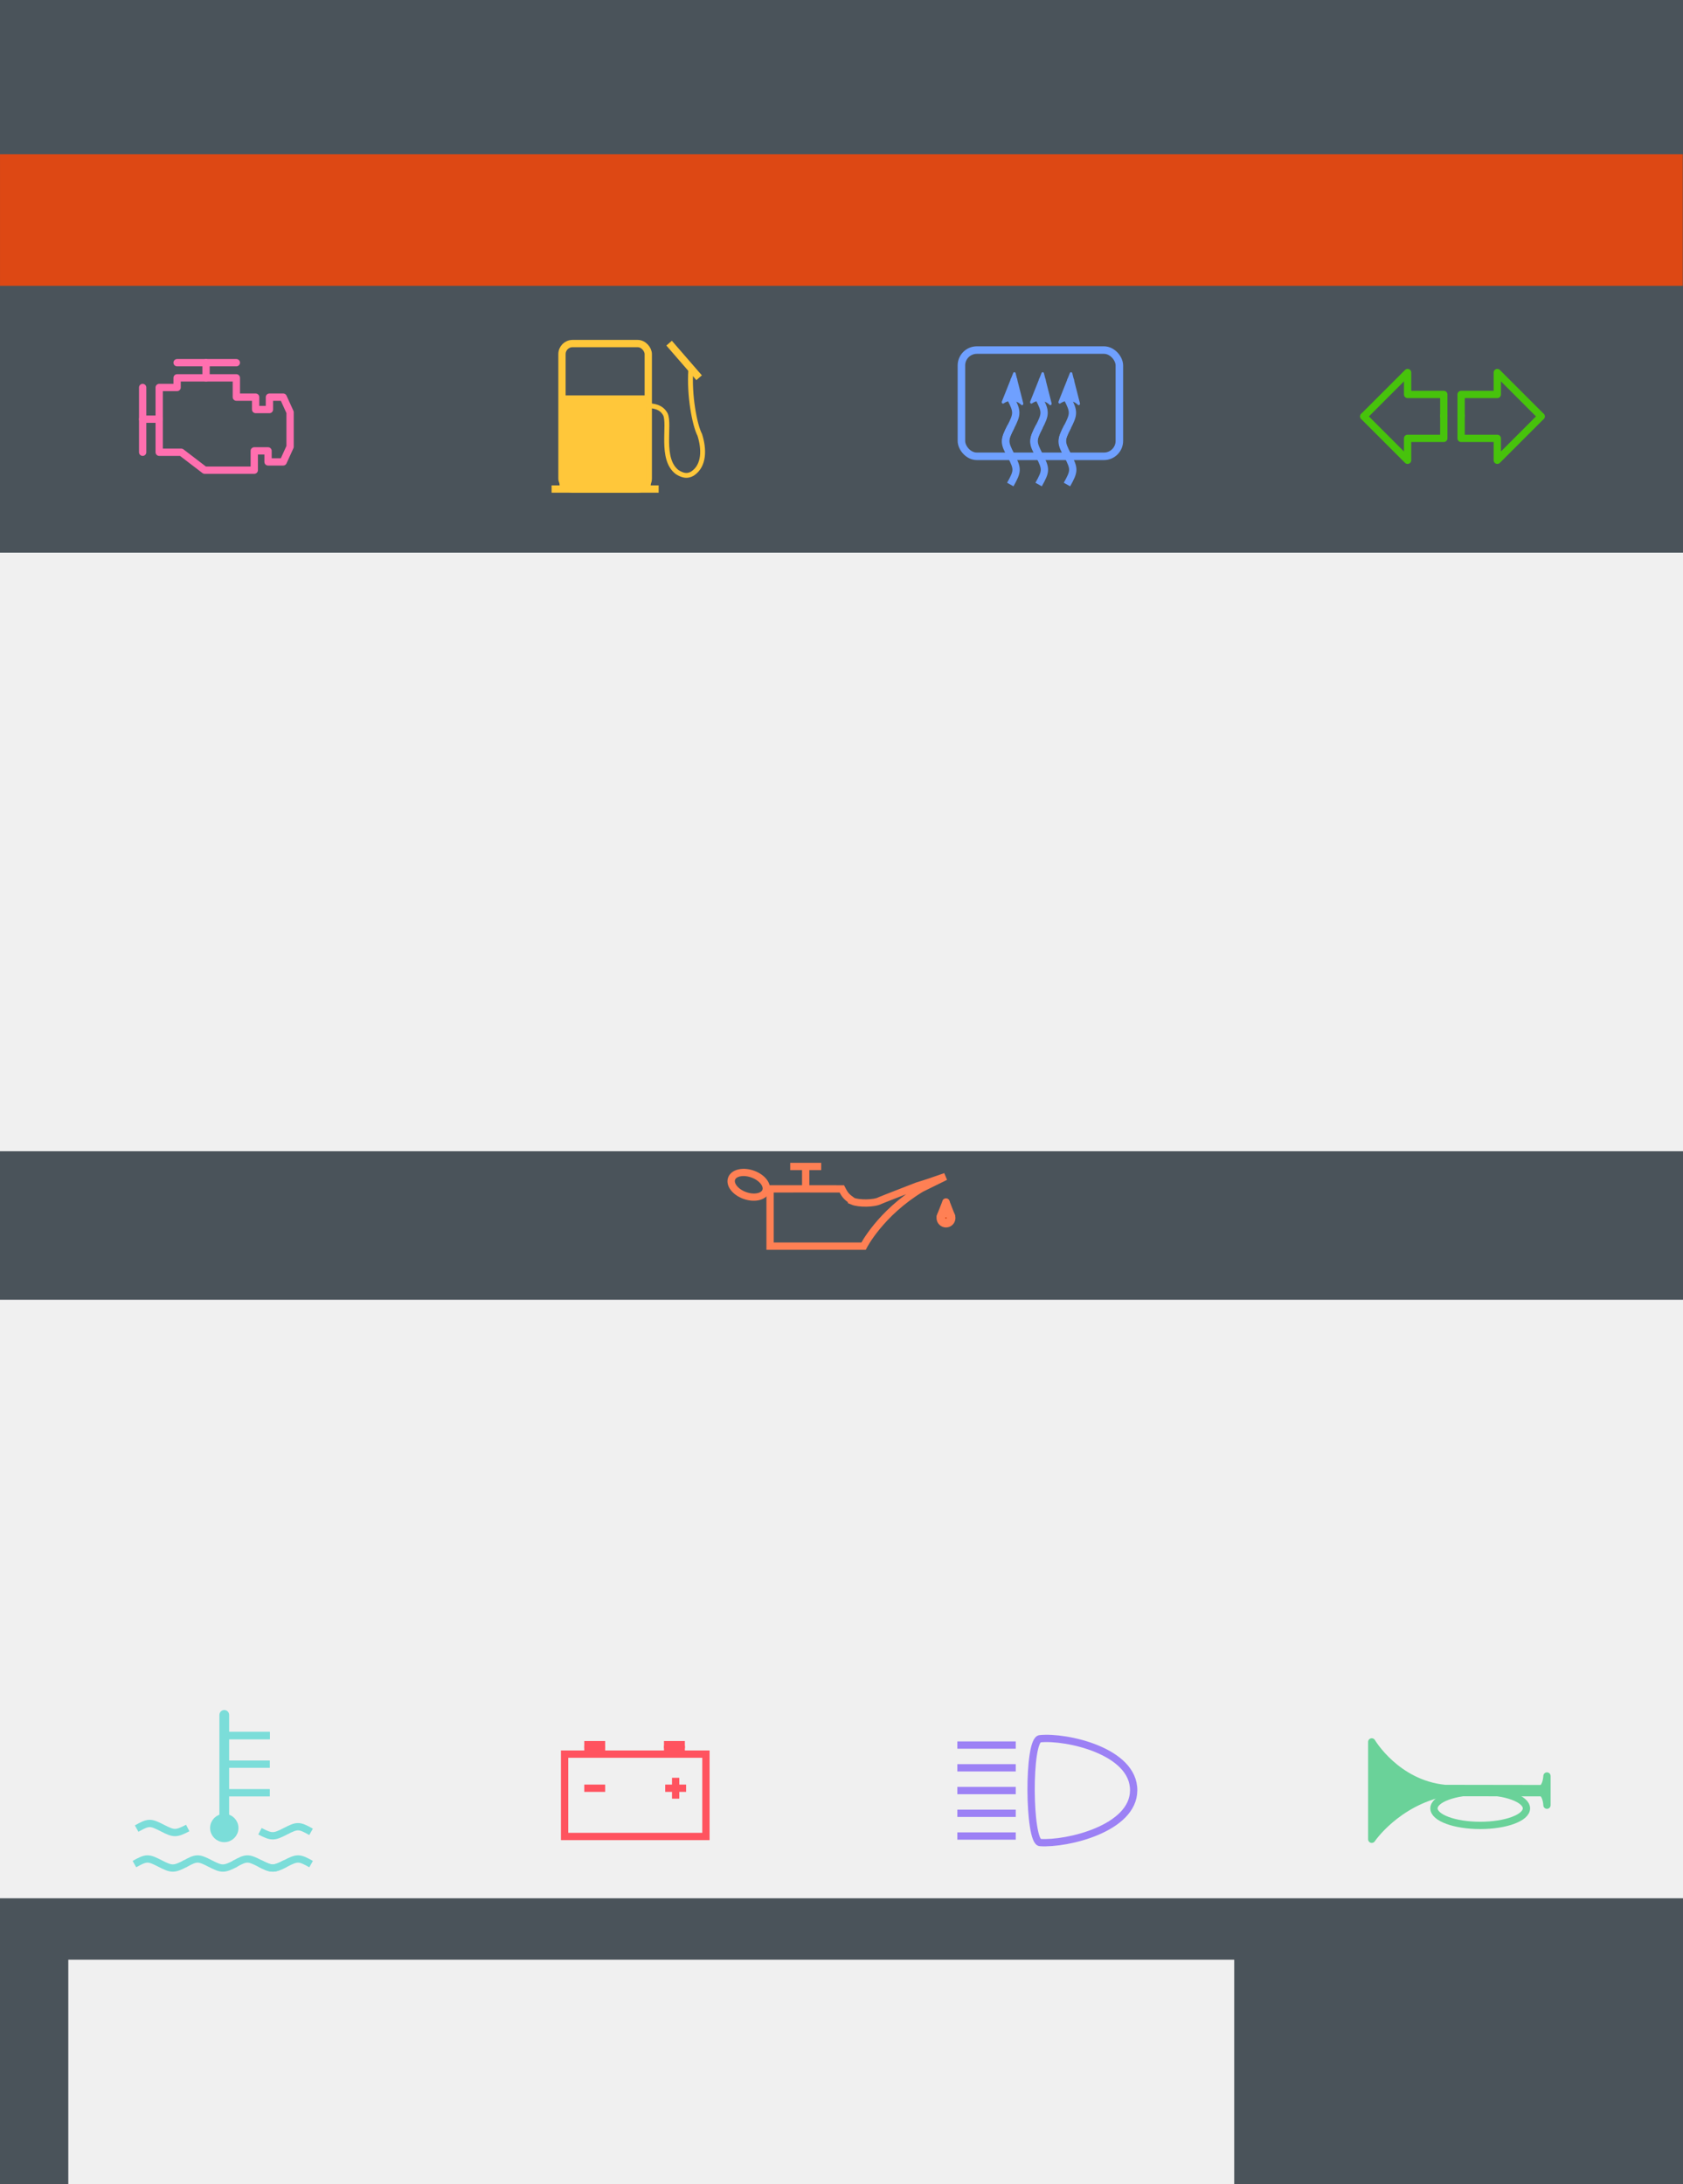 <?xml version="1.0" encoding="UTF-8" standalone="no"?>
<!-- Created with Inkscape (http://www.inkscape.org/) -->

<svg
   xmlns:dc="http://purl.org/dc/elements/1.1/"
   xmlns:cc="http://creativecommons.org/ns#"
   xmlns:rdf="http://www.w3.org/1999/02/22-rdf-syntax-ns#"
   xmlns:svg="http://www.w3.org/2000/svg"
   xmlns="http://www.w3.org/2000/svg"
   xmlns:sodipodi="http://sodipodi.sourceforge.net/DTD/sodipodi-0.dtd"
   xmlns:inkscape="http://www.inkscape.org/namespaces/inkscape"
   id="svg2"
   version="1.1"
   inkscape:version="0.91 r13725"
   xml:space="preserve"
   width="178mm"
   height="231mm"
   viewBox="0 0 630.709 818.504"
   sodipodi:docname="title_page.svg"
   inkscape:export-filename="/home/mvecera/work/PerfCake/TheBook/manuscript/images/title_page_600dpi.png"
   inkscape:export-xdpi="600.03021"
   inkscape:export-ydpi="600.03021"><rect x="0" y="0" width="630.709" height="818.504" fill="#333333" stroke="none"/><defs
     id="defs6" /><sodipodi:namedview
     pagecolor="#ffffff"
     bordercolor="#666666"
     borderopacity="1"
     objecttolerance="10"
     gridtolerance="10"
     guidetolerance="10"
     inkscape:pageopacity="0"
     inkscape:pageshadow="2"
     inkscape:window-width="1920"
     inkscape:window-height="1033"
     id="namedview4"
     showgrid="false"
     inkscape:zoom="0.5"
     inkscape:cx="-319.29282"
     inkscape:cy="456.88264"
     inkscape:window-x="1920"
     inkscape:window-y="0"
     inkscape:window-maximized="1"
     inkscape:current-layer="g10"
     inkscape:snap-bbox="true"
     inkscape:snap-page="false"
     inkscape:bbox-paths="true"
     units="mm" /><g
     id="g10"
     inkscape:groupmode="layer"
     inkscape:label="ink_ext_XXXXXX"
     transform="matrix(1.25,0,0,-1.25,0,818.504)"><path
       inkscape:connector-curvature="0"
       id="path14"
       style="fill:#4a535a;fill-opacity:1;fill-rule:nonzero;stroke:none"
       d="m -2.2533847e-5,2.9713851e-5 504.567,0 0,654.803 -504.567,0 0,-654.803 z" /><rect
       style="fill:#dd4814;fill-opacity:1;stroke:none;stroke-width:4;stroke-linecap:round;stroke-miterlimit:4;stroke-dasharray:none;stroke-opacity:1"
       id="rect7724"
       width="504.483"
       height="39.45"
       x="0.004"
       y="-608.574"
       transform="scale(1,-1)" /><flowRoot
       transform="matrix(0.51,0,0,-0.51,-44.347,576.886)"
       style="font-style:normal;font-weight:normal;font-size:10px;line-height:125%;font-family:Sans;text-align:center;letter-spacing:0px;word-spacing:0px;text-anchor:middle;fill:#f0f0f0;fill-opacity:1;stroke:none;stroke-width:1px;stroke-linecap:butt;stroke-linejoin:miter;stroke-opacity:1"
       id="flowRoot4164"
       xml:space="preserve"><flowRegion
         id="flowRegion4166"><rect
           style="text-align:center;text-anchor:middle;fill:#f0f0f0;fill-opacity:1"
           y="611.229"
           x="70.975"
           height="351.823"
           width="1013.479"
           id="rect4168" /></flowRegion><flowPara
         id="flowPara4172"
         style="font-style:italic;font-variant:normal;font-weight:600;font-stretch:normal;font-size:60px;font-family:Ubuntu;-inkscape-font-specification:'Ubuntu Semi-Bold Italic';text-align:center;text-anchor:middle;fill:#f0f0f0;fill-opacity:1">PerfCake Handbook</flowPara></flowRoot><g
       id="g4240"
       transform="matrix(1.087,0,0,1.087,-12.063,-60.358)"><g
         transform="matrix(1.342,0,0,-1.342,-356.578,610.54)"
         style="stroke:#ff8054;stroke-opacity:1"
         id="g4626"><path
           style="fill:none;fill-rule:evenodd;stroke:#ff8054;stroke-width:1.5;stroke-linecap:butt;stroke-linejoin:miter;stroke-miterlimit:4;stroke-dasharray:none;stroke-opacity:1"
           d="m 449.22,211.549 c -1.264,-0.921 -1.517,-1.14 -2.234,-2.532 -3.031,-0.017 -14.744,0 -14.744,0 l 0,11.766 19.212,0 c 0,0 3.415,-6.733 11.84,-11.84 l 4.989,-2.457 c 0,0 -4.325,1.524 -5.826,1.945 -0.974,0.395 -6.394,2.469 -7.578,2.97 -1.264,0.685 -4.475,0.649 -5.659,0.149 z"
           id="path4431"
           inkscape:connector-curvature="0"
           sodipodi:nodetypes="cccccccccc" /><ellipse
           style="fill:none;fill-opacity:1;stroke:#ff8054;stroke-width:1.5;stroke-linecap:round;stroke-miterlimit:4;stroke-dasharray:none;stroke-dashoffset:0;stroke-opacity:1"
           id="ellipse4433"
           cx="475.265"
           cy="44.71"
           rx="3.743"
           ry="2.345"
           transform="matrix(0.936,0.351,-0.38,0.925,0,0)" /><path
           style="fill:none;fill-rule:evenodd;stroke:#ff8054;stroke-width:1.5;stroke-linecap:butt;stroke-linejoin:miter;stroke-miterlimit:4;stroke-dasharray:none;stroke-opacity:1"
           d="m 436.376,204.413 6.371,0"
           id="path4435"
           inkscape:connector-curvature="0" /><path
           style="fill:none;fill-rule:evenodd;stroke:#ff8054;stroke-width:1.5;stroke-linecap:butt;stroke-linejoin:miter;stroke-miterlimit:4;stroke-dasharray:none;stroke-opacity:1"
           d="m 439.562,204.518 0,4.212"
           id="path4437"
           inkscape:connector-curvature="0" /><g
           id="g4439"
           transform="translate(-339.411,-492.853)"
           style="fill:#dd4814;fill-opacity:1;stroke:#ff8054;stroke-opacity:1"><path
             sodipodi:nodetypes="cc"
             inkscape:connector-curvature="0"
             id="path4441"
             d="m 807.804,704.584 -1.151,2.905"
             style="fill:#dd4814;fill-opacity:1;fill-rule:evenodd;stroke:#ff8054;stroke-width:1.5;stroke-linecap:round;stroke-linejoin:miter;stroke-miterlimit:4;stroke-dasharray:none;stroke-opacity:1" /><circle
             r="0.895"
             cy="707.849"
             cx="807.804"
             id="circle4443"
             style="fill:#dd4814;fill-opacity:1;stroke:#ff8054;stroke-width:2.1;stroke-linecap:round;stroke-miterlimit:4;stroke-dasharray:none;stroke-dashoffset:0;stroke-opacity:1" /><path
             sodipodi:nodetypes="cc"
             style="fill:#dd4814;fill-opacity:1;fill-rule:evenodd;stroke:#ff8054;stroke-width:1.5;stroke-linecap:round;stroke-linejoin:miter;stroke-miterlimit:4;stroke-dasharray:none;stroke-opacity:1"
             d="m 807.804,704.584 1.134,2.899"
             id="path4445"
             inkscape:connector-curvature="0" /></g></g><g
         transform="matrix(0.603,0,0,0.603,3.031,-204.879)"
         id="g5811"><g
           id="g4354"
           transform="matrix(2.226,0,0,-2.226,-1047.043,1577.988)"
           style="stroke:#ff535f;stroke-opacity:1"><path
             inkscape:connector-curvature="0"
             id="path4357"
             d="m 592.391,426.51 29.042,0 0,16.92 -29.042,0 z"
             style="fill:none;fill-rule:evenodd;stroke:#ff535f;stroke-width:1.5;stroke-linecap:butt;stroke-linejoin:miter;stroke-miterlimit:4;stroke-dasharray:none;stroke-opacity:1" /><path
             inkscape:connector-curvature="0"
             id="path4359"
             d="m 596.432,433.517 4.293,0"
             style="fill:none;fill-rule:evenodd;stroke:#ff535f;stroke-width:1.5;stroke-linecap:butt;stroke-linejoin:miter;stroke-miterlimit:4;stroke-dasharray:none;stroke-opacity:1" /><path
             style="fill:none;fill-rule:evenodd;stroke:#ff535f;stroke-width:1.5;stroke-linecap:butt;stroke-linejoin:miter;stroke-miterlimit:4;stroke-dasharray:none;stroke-opacity:1"
             d="m 613.063,433.517 4.293,0"
             id="path4361"
             inkscape:connector-curvature="0" /><path
             inkscape:connector-curvature="0"
             id="path4363"
             d="m 615.21,431.371 0,4.293"
             style="fill:none;fill-rule:evenodd;stroke:#ff535f;stroke-width:1.5;stroke-linecap:butt;stroke-linejoin:miter;stroke-miterlimit:4;stroke-dasharray:none;stroke-opacity:1" /><path
             style="fill:none;fill-rule:evenodd;stroke:#ff535f;stroke-width:1.5;stroke-linecap:butt;stroke-linejoin:miter;stroke-miterlimit:4;stroke-dasharray:none;stroke-opacity:1"
             d="m 596.432,425.517 4.293,0"
             id="path4365"
             inkscape:connector-curvature="0" /><path
             inkscape:connector-curvature="0"
             id="path4367"
             d="m 596.432,424.571 4.293,0"
             style="fill:none;fill-rule:evenodd;stroke:#ff535f;stroke-width:1.5;stroke-linecap:butt;stroke-linejoin:miter;stroke-miterlimit:4;stroke-dasharray:none;stroke-opacity:1" /><path
             inkscape:connector-curvature="0"
             id="path4371"
             d="m 612.811,425.517 4.293,0"
             style="fill:none;fill-rule:evenodd;stroke:#ff535f;stroke-width:1.5;stroke-linecap:butt;stroke-linejoin:miter;stroke-miterlimit:4;stroke-dasharray:none;stroke-opacity:1" /><path
             style="fill:none;fill-rule:evenodd;stroke:#ff535f;stroke-width:1.5;stroke-linecap:butt;stroke-linejoin:miter;stroke-miterlimit:4;stroke-dasharray:none;stroke-opacity:1"
             d="m 612.811,424.571 4.293,0"
             id="path4373"
             inkscape:connector-curvature="0" /></g><g
           transform="matrix(2.226,0,0,-2.226,-367.092,1642.571)"
           id="g6064"><path
             sodipodi:nodetypes="ccccccccc"
             inkscape:connector-curvature="0"
             id="path4395"
             d="m 452.787,453.014 0,20 c 0,0 5.062,-7.531 15.031,-9.594 2.156,0 19.938,0.031 19.938,0.031 0.969,0.594 1.031,2.562 1.031,2.562 l 0,-5.994 c 0,0 -0.062,2.026 -1.062,2.588 0,0 -17.938,-0.031 -19.906,-0.031 -10,-1 -15.031,-9.562 -15.031,-9.562 z"
             style="fill:#6ad299;fill-opacity:1;fill-rule:evenodd;stroke:#6ad299;stroke-width:1.5;stroke-linecap:butt;stroke-linejoin:round;stroke-miterlimit:4;stroke-dasharray:none;stroke-opacity:1" /><ellipse
             ry="3.5"
             rx="9.5"
             cy="466.671"
             cx="475.068"
             id="ellipse4397"
             style="fill:none;fill-opacity:1;stroke:#6ad299;stroke-width:1.5;stroke-linecap:butt;stroke-linejoin:round;stroke-miterlimit:4;stroke-dasharray:none;stroke-opacity:1" /></g><g
           id="g4771"
           transform="matrix(2.226,0,0,-2.226,-856.234,1181.921)"><path
             sodipodi:nodetypes="csc"
             inkscape:connector-curvature="0"
             id="path4401"
             d="m 418.736,263.88 c 2.463,-1.383 2.824,-1.376 5.269,-0.118 2.396,1.233 2.824,1.242 5.23,0"
             style="fill:none;fill-opacity:1;fill-rule:evenodd;stroke:#7bddd9;stroke-width:1.5;stroke-linecap:butt;stroke-linejoin:miter;stroke-miterlimit:4;stroke-dasharray:none;stroke-opacity:1" /><path
             style="fill:none;fill-opacity:1;fill-rule:evenodd;stroke:#7bddd9;stroke-width:1.5;stroke-linecap:butt;stroke-linejoin:miter;stroke-miterlimit:4;stroke-dasharray:none;stroke-opacity:1"
             d="m 454.578,264.548 c -2.463,-1.383 -2.824,-1.376 -5.269,-0.118 -2.396,1.233 -2.824,1.242 -5.23,0"
             id="path4403"
             inkscape:connector-curvature="0"
             sodipodi:nodetypes="csc" /><g
             style="fill:none;fill-opacity:1;stroke:#7bddd9;stroke-width:1.703;stroke-miterlimit:4;stroke-dasharray:none;stroke-opacity:1"
             transform="matrix(0.881,0,0,0.881,769.292,-251.105)"
             id="g4405"><path
               sodipodi:nodetypes="csc"
               inkscape:connector-curvature="0"
               id="path4407"
               d="m -398.422,592.828 c 2.796,-1.57 3.206,-1.562 5.982,-0.134 2.72,1.399 3.206,1.411 5.938,0"
               style="fill:none;fill-opacity:1;fill-rule:evenodd;stroke:#7bddd9;stroke-width:1.703;stroke-linecap:butt;stroke-linejoin:miter;stroke-miterlimit:4;stroke-dasharray:none;stroke-opacity:1" /><path
               style="fill:none;fill-opacity:1;fill-rule:evenodd;stroke:#7bddd9;stroke-width:1.703;stroke-linecap:butt;stroke-linejoin:miter;stroke-miterlimit:4;stroke-dasharray:none;stroke-opacity:1"
               d="m -386.737,592.828 c 2.796,-1.57 3.206,-1.562 5.982,-0.134 2.72,1.399 3.206,1.411 5.938,0"
               id="path4409"
               inkscape:connector-curvature="0"
               sodipodi:nodetypes="csc" /><path
               sodipodi:nodetypes="csc"
               inkscape:connector-curvature="0"
               id="path4411"
               d="m -375.116,592.828 c 2.796,-1.57 3.206,-1.562 5.982,-0.134 2.72,1.399 3.206,1.411 5.938,0"
               style="fill:none;fill-opacity:1;fill-rule:evenodd;stroke:#7bddd9;stroke-width:1.703;stroke-linecap:butt;stroke-linejoin:miter;stroke-miterlimit:4;stroke-dasharray:none;stroke-opacity:1" /><path
               style="fill:none;fill-opacity:1;fill-rule:evenodd;stroke:#7bddd9;stroke-width:1.703;stroke-linecap:butt;stroke-linejoin:miter;stroke-miterlimit:4;stroke-dasharray:none;stroke-opacity:1"
               d="m -357.212,592.828 c -2.796,-1.57 -3.206,-1.562 -5.982,-0.134 -2.72,1.399 -3.206,1.411 -5.938,0"
               id="path4413"
               inkscape:connector-curvature="0"
               sodipodi:nodetypes="csc" /></g><path
             inkscape:connector-curvature="0"
             id="path4415"
             d="m 436.745,264.352 0,-23.829"
             style="fill:#dd4814;fill-opacity:1;fill-rule:evenodd;stroke:#7bddd9;stroke-width:2;stroke-linecap:round;stroke-linejoin:miter;stroke-miterlimit:4;stroke-dasharray:none;stroke-opacity:1" /><path
             inkscape:connector-curvature="0"
             id="path4417"
             d="m 446.103,244.77 -8.729,0"
             style="fill:#dd4814;fill-opacity:1;fill-rule:evenodd;stroke:#7bddd9;stroke-width:1.5;stroke-linecap:butt;stroke-linejoin:miter;stroke-miterlimit:4;stroke-dasharray:none;stroke-opacity:1" /><path
             style="fill:#dd4814;fill-opacity:1;fill-rule:evenodd;stroke:#7bddd9;stroke-width:1.5;stroke-linecap:butt;stroke-linejoin:miter;stroke-miterlimit:4;stroke-dasharray:none;stroke-opacity:1"
             d="m 446.103,244.77 -8.729,0"
             id="path4419"
             inkscape:connector-curvature="0" /><path
             inkscape:connector-curvature="0"
             id="path4423"
             d="m 446.103,250.645 -8.729,0"
             style="fill:#dd4814;fill-opacity:1;fill-rule:evenodd;stroke:#7bddd9;stroke-width:1.5;stroke-linecap:butt;stroke-linejoin:miter;stroke-miterlimit:4;stroke-dasharray:none;stroke-opacity:1" /><path
             style="fill:#dd4814;fill-opacity:1;fill-rule:evenodd;stroke:#7bddd9;stroke-width:1.5;stroke-linecap:butt;stroke-linejoin:miter;stroke-miterlimit:4;stroke-dasharray:none;stroke-opacity:1"
             d="m 446.103,256.52 -8.729,0"
             id="path4425"
             inkscape:connector-curvature="0" /><circle
             r="2.163"
             cy="263.761"
             cx="436.745"
             id="circle4427"
             style="fill:#7bddd9;fill-opacity:1;stroke:#7bddd9;stroke-width:1.5;stroke-linecap:round;stroke-miterlimit:4;stroke-dasharray:none;stroke-dashoffset:0;stroke-opacity:1" /></g><g
           id="g4459"
           transform="matrix(2.226,0,0,-2.226,-855.587,1373.926)"
           style="stroke:#9c81f5;stroke-opacity:1"><path
             sodipodi:nodetypes="ccsc"
             inkscape:connector-curvature="0"
             id="path4462"
             d="m 604.118,353.01 c -2.411,0 -2.603,-21.339 -10e-6,-21.339 5.268,-0.536 19.249,2.476 19.196,10.625 -0.05,7.845 -13.661,11.071 -19.196,10.714 z"
             style="fill:none;fill-rule:evenodd;stroke:#9c81f5;stroke-width:1.5;stroke-linecap:butt;stroke-linejoin:miter;stroke-miterlimit:4;stroke-dasharray:none;stroke-opacity:1" /><g
             style="stroke:#9c81f5;stroke-width:1.5;stroke-miterlimit:4;stroke-dasharray:none;stroke-opacity:1"
             transform="translate(0,0.617)"
             id="g4464"><path
               style="fill:none;fill-rule:evenodd;stroke:#9c81f5;stroke-width:1.5;stroke-linecap:butt;stroke-linejoin:miter;stroke-miterlimit:4;stroke-dasharray:none;stroke-opacity:1"
               d="m 599.083,332.362 -12,0"
               id="path4466"
               inkscape:connector-curvature="0" /><path
               inkscape:connector-curvature="0"
               id="path4468"
               d="m 599.083,337.034 -12,0"
               style="fill:none;fill-rule:evenodd;stroke:#9c81f5;stroke-width:1.5;stroke-linecap:butt;stroke-linejoin:miter;stroke-miterlimit:4;stroke-dasharray:none;stroke-opacity:1" /><path
               style="fill:none;fill-rule:evenodd;stroke:#9c81f5;stroke-width:1.5;stroke-linecap:butt;stroke-linejoin:miter;stroke-miterlimit:4;stroke-dasharray:none;stroke-opacity:1"
               d="m 599.083,341.706 -12,0"
               id="path4470"
               inkscape:connector-curvature="0" /><path
               inkscape:connector-curvature="0"
               id="path4474"
               d="m 599.083,346.378 -12,0"
               style="fill:none;fill-rule:evenodd;stroke:#9c81f5;stroke-width:1.5;stroke-linecap:butt;stroke-linejoin:miter;stroke-miterlimit:4;stroke-dasharray:none;stroke-opacity:1" /><path
               style="fill:none;fill-rule:evenodd;stroke:#9c81f5;stroke-width:1.5;stroke-linecap:butt;stroke-linejoin:miter;stroke-miterlimit:4;stroke-dasharray:none;stroke-opacity:1"
               d="m 599.083,351.05 -12,0"
               id="path4476"
               inkscape:connector-curvature="0" /></g></g></g><g
         transform="matrix(0.603,0,0,0.603,1.128,34.3)"
         id="g5769"><g
           transform="matrix(2.226,0,0,-2.226,-750.879,1101.448)"
           id="g4938"><rect
             style="fill:none;fill-opacity:1;stroke:#ffc73a;stroke-width:1.5;stroke-linecap:round;stroke-miterlimit:4;stroke-dasharray:none;stroke-dashoffset:0;stroke-opacity:1"
             id="rect4410"
             width="17.729"
             height="29.89"
             x="460.225"
             y="100.8"
             ry="2.168" /><path
             style="fill:none;fill-rule:evenodd;stroke:#ffc73a;stroke-width:1.5;stroke-linecap:butt;stroke-linejoin:miter;stroke-miterlimit:4;stroke-dasharray:none;stroke-opacity:1"
             d="m 458.091,130.69 21.998,0"
             id="path4412"
             inkscape:connector-curvature="0" /><rect
             ry="0.011"
             y="111.95"
             x="460.229"
             height="18.383"
             width="17.732"
             id="rect4414"
             style="fill:#ffc73a;fill-opacity:1;stroke:#ffc73a;stroke-width:0.996;stroke-linecap:round;stroke-miterlimit:4;stroke-dasharray:none;stroke-dashoffset:0;stroke-opacity:1" /><path
             style="fill:none;fill-rule:evenodd;stroke:#ffc73a;stroke-width:1.5;stroke-linecap:butt;stroke-linejoin:miter;stroke-miterlimit:4;stroke-dasharray:none;stroke-opacity:1"
             d="m 482.236,100.715 6.166,7.109"
             id="path4416"
             inkscape:connector-curvature="0" /><path
             style="fill:none;fill-rule:evenodd;stroke:#ffc73a;stroke-width:1;stroke-linecap:round;stroke-linejoin:round;stroke-miterlimit:4;stroke-dasharray:none;stroke-opacity:1"
             d="m 477.868,113.561 c 2.227,0.043 3.083,0.856 3.597,1.756 1.023,2.104 -1.124,9.22 2.441,11.905 1.156,0.728 2.098,0.899 3.126,0.3 2.53,-1.655 2.401,-5.156 1.499,-7.965 -1.057,-2.018 -2.204,-8.141 -1.841,-13.361"
             id="path4418"
             inkscape:connector-curvature="0"
             sodipodi:nodetypes="cccccc" /></g><g
           id="g4729"
           transform="matrix(2.226,0,0,-2.226,-484.436,1219.716)"><rect
             style="fill:none;fill-opacity:1;stroke:#6fa0ff;stroke-width:1.545;stroke-linecap:round;stroke-miterlimit:4;stroke-dasharray:none;stroke-dashoffset:0;stroke-opacity:1"
             id="rect4485"
             width="32.455"
             height="21.83"
             x="422.602"
             y="155.268"
             ry="3.165" /><g
             id="g4709"><g
               id="g4566"
               style="stroke:#6fa0ff;stroke-opacity:1"><path
                 sodipodi:nodetypes="csc"
                 inkscape:connector-curvature="0"
                 id="path4491"
                 d="m 444.496,177.093 c -1.57,-2.796 -1.562,-3.206 -0.134,-5.982 1.399,-2.72 1.411,-3.206 0,-5.938"
                 style="fill:none;fill-rule:evenodd;stroke:#6fa0ff;stroke-width:1.5;stroke-linecap:butt;stroke-linejoin:miter;stroke-miterlimit:4;stroke-dasharray:none;stroke-opacity:1" /><path
                 style="fill:none;fill-rule:evenodd;stroke:#6fa0ff;stroke-width:1.5;stroke-linecap:butt;stroke-linejoin:miter;stroke-miterlimit:4;stroke-dasharray:none;stroke-opacity:1"
                 d="m 444.29,182.894 c 1.57,-2.796 1.562,-3.206 0.134,-5.982 -1.399,-2.72 -1.411,-3.206 0,-5.938"
                 id="path4493"
                 inkscape:connector-curvature="0"
                 sodipodi:nodetypes="csc" /></g><g
               style="fill:#6fa0ff;fill-opacity:1;stroke:#6fa0ff;stroke-width:0.653;stroke-linecap:round;stroke-linejoin:round;stroke-miterlimit:4;stroke-dasharray:none;stroke-opacity:1"
               transform="matrix(0.812,0,0,0.92,188.979,-396.6)"
               id="g4495"><path
                 inkscape:connector-curvature="0"
                 id="path4497"
                 d="m 314.871,606.408 -0.045,0.617 0.998,0.072 0.045,-0.619 -0.998,-0.07 z"
                 style="color:#000000;font-style:normal;font-variant:normal;font-weight:normal;font-stretch:normal;font-size:medium;line-height:normal;font-family:sans-serif;text-indent:0;text-align:start;text-decoration:none;text-decoration-line:none;text-decoration-style:solid;text-decoration-color:#000000;letter-spacing:normal;word-spacing:normal;text-transform:none;direction:ltr;block-progression:tb;writing-mode:lr-tb;baseline-shift:baseline;text-anchor:start;white-space:normal;clip-rule:nonzero;display:inline;overflow:visible;visibility:visible;opacity:1;isolation:auto;mix-blend-mode:normal;color-interpolation:sRGB;color-interpolation-filters:linearRGB;solid-color:#000000;solid-opacity:1;fill:#6fa0ff;fill-opacity:1;fill-rule:evenodd;stroke:#6fa0ff;stroke-width:0.653;stroke-linecap:round;stroke-linejoin:round;stroke-miterlimit:4;stroke-dasharray:none;stroke-dashoffset:0;stroke-opacity:1;color-rendering:auto;image-rendering:auto;shape-rendering:auto;text-rendering:auto;enable-background:accumulate" /><path
                 inkscape:connector-curvature="0"
                 id="path4499"
                 style="fill:#6fa0ff;fill-opacity:1;fill-rule:evenodd;stroke:#6fa0ff;stroke-width:0.653;stroke-linecap:round;stroke-linejoin:round;stroke-miterlimit:4;stroke-dasharray:none;stroke-opacity:1"
                 d="m 312.583,611.488 2.872,-6.367 1.937,6.711 c -1.345,-1.146 -3.288,-1.279 -4.809,-0.344 z" /></g><g
               id="g4562"
               style="stroke:#6fa0ff;stroke-opacity:1"><path
                 style="fill:none;fill-rule:evenodd;stroke:#6fa0ff;stroke-width:1.5;stroke-linecap:butt;stroke-linejoin:miter;stroke-miterlimit:4;stroke-dasharray:none;stroke-opacity:1"
                 d="m 438.673,177.093 c -1.57,-2.796 -1.562,-3.206 -0.134,-5.982 1.399,-2.72 1.411,-3.206 0,-5.938"
                 id="path4503"
                 inkscape:connector-curvature="0"
                 sodipodi:nodetypes="csc" /><path
                 sodipodi:nodetypes="csc"
                 inkscape:connector-curvature="0"
                 id="path4505"
                 d="m 438.467,182.894 c 1.57,-2.796 1.562,-3.206 0.134,-5.982 -1.399,-2.72 -1.411,-3.206 0,-5.938"
                 style="fill:none;fill-rule:evenodd;stroke:#6fa0ff;stroke-width:1.5;stroke-linecap:butt;stroke-linejoin:miter;stroke-miterlimit:4;stroke-dasharray:none;stroke-opacity:1" /></g><g
               style="fill:#6fa0ff;fill-opacity:1;stroke:#6fa0ff;stroke-width:0.653;stroke-linecap:round;stroke-linejoin:round;stroke-miterlimit:4;stroke-dasharray:none;stroke-opacity:1"
               id="g4507"
               transform="matrix(0.812,0,0,0.92,183.156,-396.6)"><path
                 style="color:#000000;font-style:normal;font-variant:normal;font-weight:normal;font-stretch:normal;font-size:medium;line-height:normal;font-family:sans-serif;text-indent:0;text-align:start;text-decoration:none;text-decoration-line:none;text-decoration-style:solid;text-decoration-color:#000000;letter-spacing:normal;word-spacing:normal;text-transform:none;direction:ltr;block-progression:tb;writing-mode:lr-tb;baseline-shift:baseline;text-anchor:start;white-space:normal;clip-rule:nonzero;display:inline;overflow:visible;visibility:visible;opacity:1;isolation:auto;mix-blend-mode:normal;color-interpolation:sRGB;color-interpolation-filters:linearRGB;solid-color:#000000;solid-opacity:1;fill:#6fa0ff;fill-opacity:1;fill-rule:evenodd;stroke:#6fa0ff;stroke-width:0.653;stroke-linecap:round;stroke-linejoin:round;stroke-miterlimit:4;stroke-dasharray:none;stroke-dashoffset:0;stroke-opacity:1;color-rendering:auto;image-rendering:auto;shape-rendering:auto;text-rendering:auto;enable-background:accumulate"
                 d="m 314.871,606.408 -0.045,0.617 0.998,0.072 0.045,-0.619 -0.998,-0.07 z"
                 id="path4509"
                 inkscape:connector-curvature="0" /><path
                 d="m 312.583,611.488 2.872,-6.367 1.937,6.711 c -1.345,-1.146 -3.288,-1.279 -4.809,-0.344 z"
                 style="fill:#6fa0ff;fill-opacity:1;fill-rule:evenodd;stroke:#6fa0ff;stroke-width:0.653;stroke-linecap:round;stroke-linejoin:round;stroke-miterlimit:4;stroke-dasharray:none;stroke-opacity:1"
                 id="path4511"
                 inkscape:connector-curvature="0" /></g><g
               id="g4558"
               style="stroke:#6fa0ff;stroke-opacity:1"><path
                 sodipodi:nodetypes="csc"
                 inkscape:connector-curvature="0"
                 id="path4515"
                 d="m 432.849,177.093 c -1.57,-2.796 -1.562,-3.206 -0.134,-5.982 1.399,-2.72 1.411,-3.206 0,-5.938"
                 style="fill:none;fill-rule:evenodd;stroke:#6fa0ff;stroke-width:1.5;stroke-linecap:butt;stroke-linejoin:miter;stroke-miterlimit:4;stroke-dasharray:none;stroke-opacity:1" /><path
                 style="fill:none;fill-rule:evenodd;stroke:#6fa0ff;stroke-width:1.5;stroke-linecap:butt;stroke-linejoin:miter;stroke-miterlimit:4;stroke-dasharray:none;stroke-opacity:1"
                 d="m 432.644,182.894 c 1.57,-2.796 1.562,-3.206 0.134,-5.982 -1.399,-2.72 -1.411,-3.206 0,-5.938"
                 id="path4517"
                 inkscape:connector-curvature="0"
                 sodipodi:nodetypes="csc" /></g><g
               style="fill:#6fa0ff;fill-opacity:1;stroke:#6fa0ff;stroke-width:0.653;stroke-linecap:round;stroke-linejoin:round;stroke-miterlimit:4;stroke-dasharray:none;stroke-opacity:1"
               transform="matrix(0.812,0,0,0.92,177.333,-396.6)"
               id="g4519"><path
                 inkscape:connector-curvature="0"
                 id="path4521"
                 d="m 314.871,606.408 -0.045,0.617 0.998,0.072 0.045,-0.619 -0.998,-0.07 z"
                 style="color:#000000;font-style:normal;font-variant:normal;font-weight:normal;font-stretch:normal;font-size:medium;line-height:normal;font-family:sans-serif;text-indent:0;text-align:start;text-decoration:none;text-decoration-line:none;text-decoration-style:solid;text-decoration-color:#000000;letter-spacing:normal;word-spacing:normal;text-transform:none;direction:ltr;block-progression:tb;writing-mode:lr-tb;baseline-shift:baseline;text-anchor:start;white-space:normal;clip-rule:nonzero;display:inline;overflow:visible;visibility:visible;opacity:1;isolation:auto;mix-blend-mode:normal;color-interpolation:sRGB;color-interpolation-filters:linearRGB;solid-color:#000000;solid-opacity:1;fill:#6fa0ff;fill-opacity:1;fill-rule:evenodd;stroke:#6fa0ff;stroke-width:0.653;stroke-linecap:round;stroke-linejoin:round;stroke-miterlimit:4;stroke-dasharray:none;stroke-dashoffset:0;stroke-opacity:1;color-rendering:auto;image-rendering:auto;shape-rendering:auto;text-rendering:auto;enable-background:accumulate" /><path
                 inkscape:connector-curvature="0"
                 id="path4523"
                 style="fill:#6fa0ff;fill-opacity:1;fill-rule:evenodd;stroke:#6fa0ff;stroke-width:0.653;stroke-linecap:round;stroke-linejoin:round;stroke-miterlimit:4;stroke-dasharray:none;stroke-opacity:1"
                 d="m 312.583,611.488 2.872,-6.367 1.937,6.711 c -1.345,-1.146 -3.288,-1.279 -4.809,-0.344 z" /></g></g></g><g
           transform="matrix(2.226,0,0,-2.226,-1616.314,2004.781)"
           id="g4447"
           style="stroke:#ff6faf;stroke-opacity:1"><path
             style="fill:none;fill-rule:evenodd;stroke:#ff6faf;stroke-width:1.5;stroke-linecap:round;stroke-linejoin:round;stroke-miterlimit:4;stroke-dasharray:none;stroke-opacity:1"
             d="m 769.925,513.654 12.174,0 0,3.964 3.964,0 0,2.548 2.831,0 0,-2.548 2.831,0 1.416,3.114 0,7.078 -1.416,3.114 -3.114,0 0,-2.265 -2.831,0 0,3.964 -10.192,0 -4.813,-3.681 -4.53,0 0,-13.307 3.681,0 z"
             id="path4449"
             inkscape:connector-curvature="0" /><path
             style="fill:none;fill-rule:evenodd;stroke:#ff6faf;stroke-width:1.5;stroke-linecap:round;stroke-linejoin:round;stroke-miterlimit:4;stroke-dasharray:none;stroke-opacity:1"
             d="m 775.87,513.654 0,-3.11"
             id="path4451"
             inkscape:connector-curvature="0"
             sodipodi:nodetypes="cc" /><path
             style="fill:none;fill-rule:evenodd;stroke:#ff6faf;stroke-width:1.5;stroke-linecap:round;stroke-linejoin:round;stroke-miterlimit:4;stroke-dasharray:none;stroke-opacity:1"
             d="m 769.925,510.54 12.174,0"
             id="path4453"
             inkscape:connector-curvature="0" /><path
             style="fill:none;fill-rule:evenodd;stroke:#ff6faf;stroke-width:1.5;stroke-linecap:round;stroke-linejoin:round;stroke-miterlimit:4;stroke-dasharray:none;stroke-opacity:1"
             d="m 766.244,522.148 -3.397,0"
             id="path4455"
             inkscape:connector-curvature="0" /><path
             style="fill:none;fill-rule:evenodd;stroke:#ff6faf;stroke-width:1.5;stroke-linecap:round;stroke-linejoin:round;stroke-miterlimit:4;stroke-dasharray:none;stroke-opacity:1"
             d="m 762.847,515.636 0,13.307"
             id="path4457"
             inkscape:connector-curvature="0" /></g><g
           id="g5665"
           transform="matrix(2.226,0,0,-2.226,-218.911,2006.549)"
           style="stroke:#47c30c;stroke-opacity:1"><g
             style="stroke:#47c30c;stroke-opacity:1"
             id="g5655"><path
               style="fill:none;fill-rule:evenodd;stroke:#47c30c;stroke-width:1.5;stroke-linecap:round;stroke-linejoin:round;stroke-miterlimit:4;stroke-dasharray:none;stroke-opacity:1"
               d="m 386,522.362 9,-9 0,4.5 7.437,0 0,4.406"
               id="path5651"
               inkscape:connector-curvature="0"
               sodipodi:nodetypes="ccccc" /><path
               inkscape:connector-curvature="0"
               id="path5653"
               d="m 386,522.384 9,9 0,-4.5 7.437,0 0,-4.656"
               style="fill:none;fill-rule:evenodd;stroke:#47c30c;stroke-width:1.5;stroke-linecap:round;stroke-linejoin:round;stroke-miterlimit:4;stroke-dasharray:none;stroke-opacity:1"
               sodipodi:nodetypes="ccccc" /></g><g
             transform="matrix(-1,0,0,1,808.43,0)"
             id="g5659"
             style="stroke:#47c30c;stroke-opacity:1"><path
               sodipodi:nodetypes="ccccc"
               inkscape:connector-curvature="0"
               id="path5661"
               d="m 386,522.362 9,-9 0,4.5 7.437,0 0,4.406"
               style="fill:none;fill-rule:evenodd;stroke:#47c30c;stroke-width:1.5;stroke-linecap:round;stroke-linejoin:round;stroke-miterlimit:4;stroke-dasharray:none;stroke-opacity:1" /><path
               sodipodi:nodetypes="ccccc"
               style="fill:none;fill-rule:evenodd;stroke:#47c30c;stroke-width:1.5;stroke-linecap:round;stroke-linejoin:round;stroke-miterlimit:4;stroke-dasharray:none;stroke-opacity:1"
               d="m 386,522.384 9,9 0,-4.5 7.437,0 0,-4.656"
               id="path5663"
               inkscape:connector-curvature="0" /></g></g></g></g><flowRoot
       style="font-style:normal;font-weight:normal;font-size:10px;line-height:125%;font-family:Sans;letter-spacing:0px;word-spacing:0px;fill:#f0f0f0;fill-opacity:1;stroke:none;stroke-width:1px;stroke-linecap:butt;stroke-linejoin:miter;stroke-opacity:1"
       id="flowRoot14990"
       xml:space="preserve"
       transform="matrix(0.51,0,0,-0.51,-15.721,379.045)"><flowRegion
         id="flowRegion14992"><rect
           style="fill:#f0f0f0;fill-opacity:1"
           y="611.229"
           x="70.975"
           height="250"
           width="685.381"
           id="rect14994" /></flowRegion><flowPara
         style="font-style:normal;font-variant:normal;font-weight:bold;font-stretch:normal;font-size:40px;font-family:Ubuntu;-inkscape-font-specification:'Ubuntu Bold';fill:#f0f0f0;fill-opacity:1"
         id="flowPara14996">Martin Večeřa</flowPara><flowPara
         style="font-style:normal;font-variant:normal;font-weight:bold;font-stretch:normal;font-size:40px;font-family:Ubuntu;-inkscape-font-specification:'Ubuntu Bold';fill:#f0f0f0;fill-opacity:1"
         id="flowPara7727">Pavel Macík</flowPara></flowRoot><flowRoot
       xml:space="preserve"
       id="flowRoot14982"
       style="font-style:normal;font-weight:normal;font-size:10px;line-height:125%;font-family:Sans;text-align:center;letter-spacing:0px;word-spacing:0px;text-anchor:middle;fill:#f0f0f0;fill-opacity:1;stroke:none;stroke-width:1px;stroke-linecap:butt;stroke-linejoin:miter;stroke-opacity:1"
       transform="matrix(0.51,0,0,-0.51,-42.777,800.844)"><flowRegion
         id="flowRegion14984"><rect
           id="rect14986"
           width="1013.479"
           height="351.823"
           x="70.975"
           y="611.229"
           style="text-align:center;text-anchor:middle;fill:#f0f0f0;fill-opacity:1" /></flowRegion><flowPara
         id="flowPara14988"
         style="font-style:normal;font-variant:normal;font-weight:bold;font-stretch:normal;font-size:80px;font-family:Ubuntu;-inkscape-font-specification:'Ubuntu Bold';text-align:center;text-anchor:middle;fill:#f0f0f0;fill-opacity:1">PerfCake: Performance</flowPara><flowPara
         style="font-style:normal;font-variant:normal;font-weight:bold;font-stretch:normal;font-size:80px;font-family:Ubuntu;-inkscape-font-specification:'Ubuntu Bold';text-align:center;text-anchor:middle;fill:#f0f0f0;fill-opacity:1"
         id="flowPara7725">Testing Scenarios</flowPara></flowRoot></g></svg>